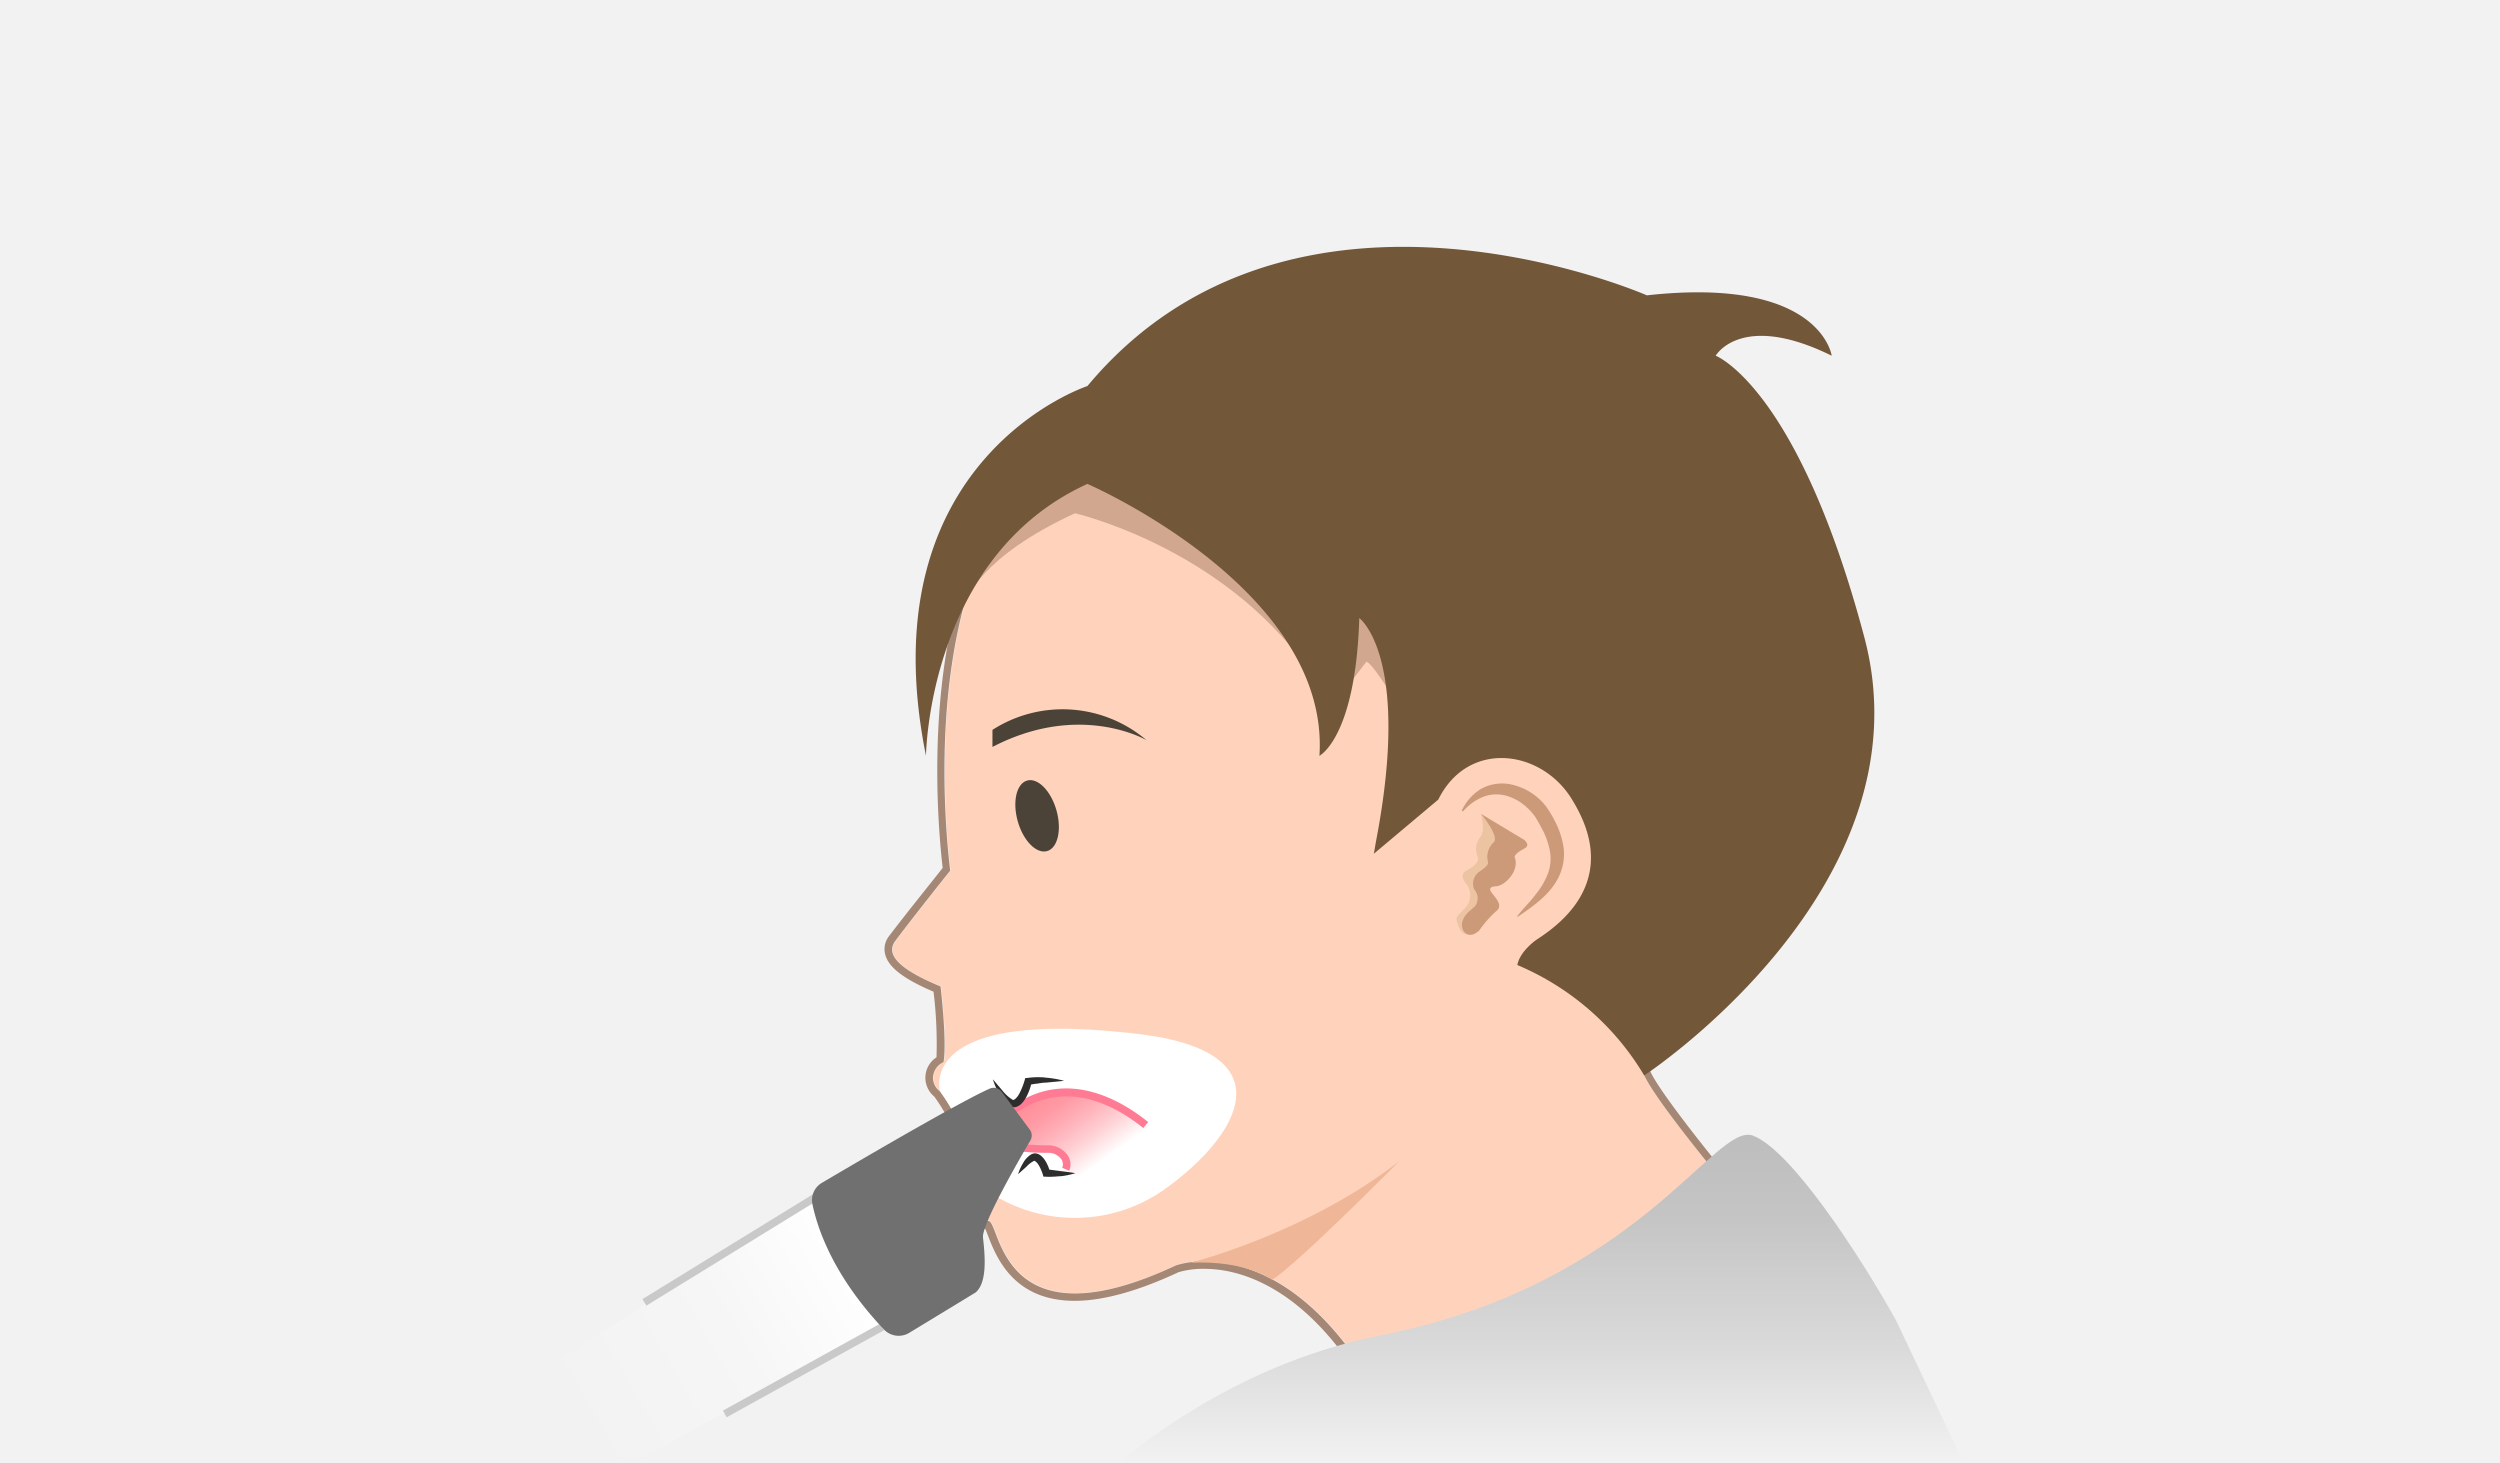 <svg viewBox="0 0 328 192" xmlns="http://www.w3.org/2000/svg" xmlns:xlink="http://www.w3.org/1999/xlink"><linearGradient id="a" gradientUnits="userSpaceOnUse" x1="75.07" x2="111.9" y1="186.31" y2="165.04"><stop offset="0" stop-color="#f2f2f2"/><stop offset=".56" stop-color="#f6f6f6"/><stop offset="1" stop-color="#fff"/></linearGradient><linearGradient id="b" gradientUnits="userSpaceOnUse" x1="202.14" x2="202.14" y1="192" y2="148.88"><stop offset="0" stop-color="#f2f2f2"/><stop offset=".35" stop-color="#dadada"/><stop offset=".74" stop-color="#c5c5c5"/><stop offset="1" stop-color="#bdbdbd"/></linearGradient><linearGradient id="c" gradientUnits="userSpaceOnUse" x1="135.49" x2="143.96" y1="140.99" y2="152.79"><stop offset="0" stop-color="#ff8894"/><stop offset=".17" stop-color="#ff8d98"/><stop offset=".36" stop-color="#ff9aa4"/><stop offset=".55" stop-color="#ffb1b9"/><stop offset=".76" stop-color="#ffd1d5"/><stop offset=".97" stop-color="#fff9f9"/><stop offset="1" stop-color="#fff"/></linearGradient><path d="m0 0h328v192h-328z" fill="#f2f2f2"/><path d="m219.89 132c5.71-4.08 35.19-69.23-19.5-88.73 0 0-8.4 2.22-46.76 8.72-33.38 5.66-30.27 50.68-28.9 62.27v-.06s-4.69 5.87-7.19 9.2c-1.63 2.17 1.54 4.24 5.92 6 0 0 .86 7.29.39 9.93a2.31 2.31 0 0 0 -1.38 2.06 2.24 2.24 0 0 0 .9 1.77 24.11 24.11 0 0 1 3.84 8c1.31 5.11.65 6.05-.06 6.64s.61 2.85 2.51 2.37c1.72-.43 1.16 16.83 24.7 5.81 0 0 12-4.36 23.69 12.37l51.68-18.94s-14.58-17.12-14.27-19.34c-.01.03-1.28-4.02 4.43-8.07z" fill="#ffd3bb"/><path d="m200.39 43.24c54.69 19.5 25.21 84.65 19.5 88.73s-4.44 8.13-4.44 8.13c-.31 2.22 14.27 19.34 14.27 19.34l-51.72 18.94c-7.66-11-15.48-12.88-19.95-12.88a12 12 0 0 0 -3.74.51c-5.72 2.68-10 3.69-13.26 3.69-10 0-10.14-9.51-11.38-9.51h-.06a2 2 0 0 1 -.52.07c-1.62 0-2.64-1.9-2-2.44s1.37-1.53.06-6.64a24.11 24.11 0 0 0 -3.84-8 2.24 2.24 0 0 1 -.9-1.77 2.31 2.31 0 0 1 1.38-2.06c.47-2.64-.39-9.93-.39-9.93-4.38-1.8-7.55-3.87-5.92-6 2.5-3.33 7.19-9.2 7.19-9.2v.06c-1.37-11.59-4.48-56.61 28.9-62.27 38.36-6.5 46.76-8.72 46.76-8.72m.05-1-.3.08c-.09 0-8.87 2.29-46.68 8.7-14.63 2.48-24.15 12.46-28.28 29.66-3.12 13.19-2.12 27.27-1.44 33.14-1 1.29-4.81 6-7 8.9a2.77 2.77 0 0 0 -.53 2.5c.46 1.67 2.42 3.17 6.33 4.84a56.7 56.7 0 0 1 .39 8.61 3.19 3.19 0 0 0 -.29 5.15 23.17 23.17 0 0 1 3.6 7.57c1.23 4.82.56 5.38.27 5.62a1.76 1.76 0 0 0 -.41 2 3.35 3.35 0 0 0 3 2.17h.23c.11.24.24.59.36.9 1.07 2.77 3.31 8.54 11.37 8.54 3.71 0 8.3-1.27 13.63-3.76a11.55 11.55 0 0 1 3.37-.44c3.91 0 11.59 1.62 19.13 12.45l.44.63.73-.26 51.67-18.95 1.35-.49-.93-1.09c-6.71-7.89-13.77-17-14-18.61v-.17l-.06-.21c0-.13-.92-3.45 4.06-7 3.68-2.64 16.26-28.34 12.9-52.36-2.6-18.5-13.58-31.33-32.64-38.13l-.29-.1z" fill="#a58776"/><path d="m156.2 165.67s15.35-3.87 27.46-13.39c0 0-13.49 13.64-16.77 15.63 0 0-3.34-2.58-10.69-2.24z" fill="#efb797"/><path d="m134.93 104.39a.11.11 0 0 1 0 0" fill="#fff"/><path d="m131.28 157.31a20.38 20.38 0 0 0 21.35-1.16c10-7.07 16.51-18.14-3.29-20.49-29.33-3.49-26 7.51-26 7.51a24.11 24.11 0 0 1 3.84 8 19.69 19.69 0 0 1 .74 4.41c1.28.64 2.38 1.21 3.36 1.73z" fill="#fff"/><path d="m130.48 149.16.6-.88s-1.62-5.81-3.15-5.59a22.88 22.88 0 0 0 -3.69 1.77 24.19 24.19 0 0 1 3 6.73 19.69 19.69 0 0 1 .74 4.41l.18.09c.65-2.69 1.66-6.12 2.32-6.53z" fill="none"/><path d="m130.21 95.76a17 17 0 0 1 20.21 1.35s-8.68-5.11-20.21.89z" fill="#4c4338"/><path d="m116.69 173.33-4.77-8.23-.06-.1-4.78-8.23-35.83 22.93 7.19 11.6h5.83z" fill="url(#a)"/><path d="m82.39 162.99h28.27v1h-28.27z" fill="#c9c9c9" transform="matrix(.852 -.524 .524 .852 -71.32 74.75)"/><ellipse cx="136.08" cy="107.13" fill="#4c4338" rx="2.64" ry="4.81" transform="matrix(.962 -.272 .272 .962 -23.98 40.99)"/><path d="m248.77 173.25c-4.77-8.56-13.77-22.35-18.77-24.25s-15 19.5-48.71 26.16c-14.29 2.84-25.93 9.74-34.68 16.84h111.05z" fill="url(#b)"/><path d="m126.49 79.52c.21-.93 2.18-6.47 14.54-12.18 0 0 19 4.34 30.36 20.13l5.55 2.4s1.9-2.48 2.29-3 4.2 5.31 5.79 8.63c0 0 10.31-9.31 9.33-13.59s-8.58-19.61-8.58-19.61-41.61-19.3-52.31-4.79-6.97 22.01-6.97 22.01z" fill="#d1a790"/><path d="m244.6 83.61c-8.72-32.82-19.5-36.94-19.5-36.94s3.33-5.86 15.22 0c0 0-1.43-10.46-24.25-7.92 0 0-46.45-20.42-73.4 11.9 0 0-29.06 9.51-21.18 48.51 0 0 .26-26.16 21.18-35.67 0 0 31.87 13.79 30.44 35.67 0 0 4.75-2.38 5.23-18.07 0 0 6.87 5 2.19 29.3l-.28 1.62 8.33-7a.5.5 0 0 0 .12-.1c3.9-7.88 13.44-6.59 17.46-.16l.09.15c6.44 10.39-1.33 16.17-4.34 18.18l-.33.22-.09.07a3.13 3.13 0 0 0 -.31.23c-.21.18-.4.34-.57.51l-.16.16-.33.35c0 .06-.09.11-.13.16s-.21.27-.3.41-.11.17-.16.25l-.09.17a3.57 3.57 0 0 0 -.37 1 35.34 35.34 0 0 1 16.65 14.49s37.6-24.68 28.88-57.49z" fill="#725739"/><path d="m199.05 120.22c.83-1.09 1.75-1.93 2.46-2.91a9.65 9.65 0 0 0 1.65-2.91 5.65 5.65 0 0 0 .16-2.88 10.16 10.16 0 0 0 -1.13-3c-.26-.47-.57-1.06-.82-1.42a7.42 7.42 0 0 0 -1-1.12 6.57 6.57 0 0 0 -2.55-1.52 4.92 4.92 0 0 0 -3 0 6.83 6.83 0 0 0 -2.87 2l-.18-.09a6.61 6.61 0 0 1 2.53-2.86 5.69 5.69 0 0 1 3.77-.63 7.88 7.88 0 0 1 4.83 3 15 15 0 0 1 1 1.65 11.11 11.11 0 0 1 1.24 3.65 6.81 6.81 0 0 1 -.6 3.8c-1.12 2.38-3.37 3.89-5.41 5.31z" fill="#cc9a79"/><path d="m197.76 108.9-3.46-2.12s.55 2 0 2.92a2.58 2.58 0 0 0 -.44 2.7c.29.54-.39 1.15-1 1.56l-.28.16a1.79 1.79 0 0 0 -.42.26c-.57.49-.15 1.18.38 1.8a2.52 2.52 0 0 1 0 2.56c-.84 1.11-1.62 1.35-1.4 2.12s.59 2.41 2.55 1.53l.23-.72c.44 0 .38-.32.25-.82l.92-2.91-.26-.18c.49-1.33-2.9-2.42-.61-2.88 1-.2 2.81-2.32 1.82-4.17.52-1.2 3.01-.71 1.72-1.81z" fill="#edc4a2"/><path d="m200 110.2-4.68-2.8-1-.62s2.39 2.89 1.69 3.7a2.59 2.59 0 0 0 -.78 2.63c.12.32-.52.84-1.1 1.23a1.89 1.89 0 0 0 -.74 2.26l.13.23a1.71 1.71 0 0 1 0 2.07l-.51.46c-2.38 1.85-.75 4.08.7 3a1.88 1.88 0 0 0 .24-.18h.06a14.44 14.44 0 0 1 2.24-2.59c1.77-1.31-2.47-3.15.11-3.32 1-.07 3.09-1.94 2.35-3.9.65-1.16 2.46-.96 1.29-2.17z" fill="#cc9a79"/><path d="m153.31 150.41s-12-14.09-22.78-2.6c0 0-2.76 2.88 7 2.94a2.63 2.63 0 0 1 2 .87 1.67 1.67 0 0 1 .31 1.79s3.6 3.99 13.47-3z" fill="url(#c)"/><path d="m140.28 153.59-.92-.37a1.17 1.17 0 0 0 -.24-1.28 2.12 2.12 0 0 0 -1.61-.69c-4.64 0-7.17-.69-7.73-2a1.69 1.69 0 0 1 .39-1.77c7.79-8.29 16.17-3.73 20.47-.27l-.64.79c-4-3.24-11.87-7.54-19.12.18 0 0-.33.36-.19.69s1 1.36 6.81 1.4a3.12 3.12 0 0 1 2.38 1.05 2.12 2.12 0 0 1 .4 2.27z" fill="#ff7b94"/><path d="m130.26 141.6 1.28 1.51a5 5 0 0 0 1.32 1.18c.15.14.63-.31.89-.84a9.1 9.1 0 0 0 .68-1.71l.09-.31h.26a9.4 9.4 0 0 1 1.26-.1c.4 0 .81 0 1.2.06a13.67 13.67 0 0 1 2.37.41c-.8.1-1.58.16-2.36.24-.39 0-.78.07-1.16.13a8.26 8.26 0 0 0 -1.09.18l.35-.35a7.33 7.33 0 0 1 -.74 2 3.51 3.51 0 0 1 -.71.91 1.69 1.69 0 0 1 -.61.33.92.92 0 0 1 -.42 0 1 1 0 0 1 -.37-.12 2.72 2.72 0 0 1 -.86-.77 7.42 7.42 0 0 1 -.56-.86 9.23 9.23 0 0 1 -.82-1.89z" fill="#2d2d2d"/><path d="m133.57 154.05a6.27 6.27 0 0 1 .63-1.4 3 3 0 0 1 1.14-1.22 1.1 1.1 0 0 1 .29-.09.76.76 0 0 1 .34 0 1.25 1.25 0 0 1 .51.22 2.58 2.58 0 0 1 .62.67 4.94 4.94 0 0 1 .65 1.51l-.37-.35a7.2 7.2 0 0 0 .87.14l.93.12c.62.08 1.25.15 1.9.27a9.74 9.74 0 0 1 -1.9.4c-.32 0-.65.06-1 .06a7.18 7.18 0 0 1 -1 0h-.28l-.09-.31a6 6 0 0 0 -.54-1.22c-.22-.37-.55-.61-.61-.54a3.56 3.56 0 0 0 -1 .77z" fill="#2d2d2d"/><path d="m93.66 179.25h23.6v1h-23.6z" fill="#c9c9c9" transform="matrix(.875 -.484 .484 .875 -73.86 73.56)"/><path d="m128 169.57s-4.7 2.87-8.73 5.31a2.66 2.66 0 0 1 -3.29-.45c-6.75-7.11-8.78-13.45-9.39-16.46a2.61 2.61 0 0 1 1.19-2.75s17.34-10.28 22.06-12.39a1.32 1.32 0 0 1 1.6.43l3.66 4.93a1.3 1.3 0 0 1 .08 1.45c-1.52 2.59-6.41 11.05-6.21 12.73.21 1.98.66 5.84-.97 7.2z" fill="#707070"/></svg>